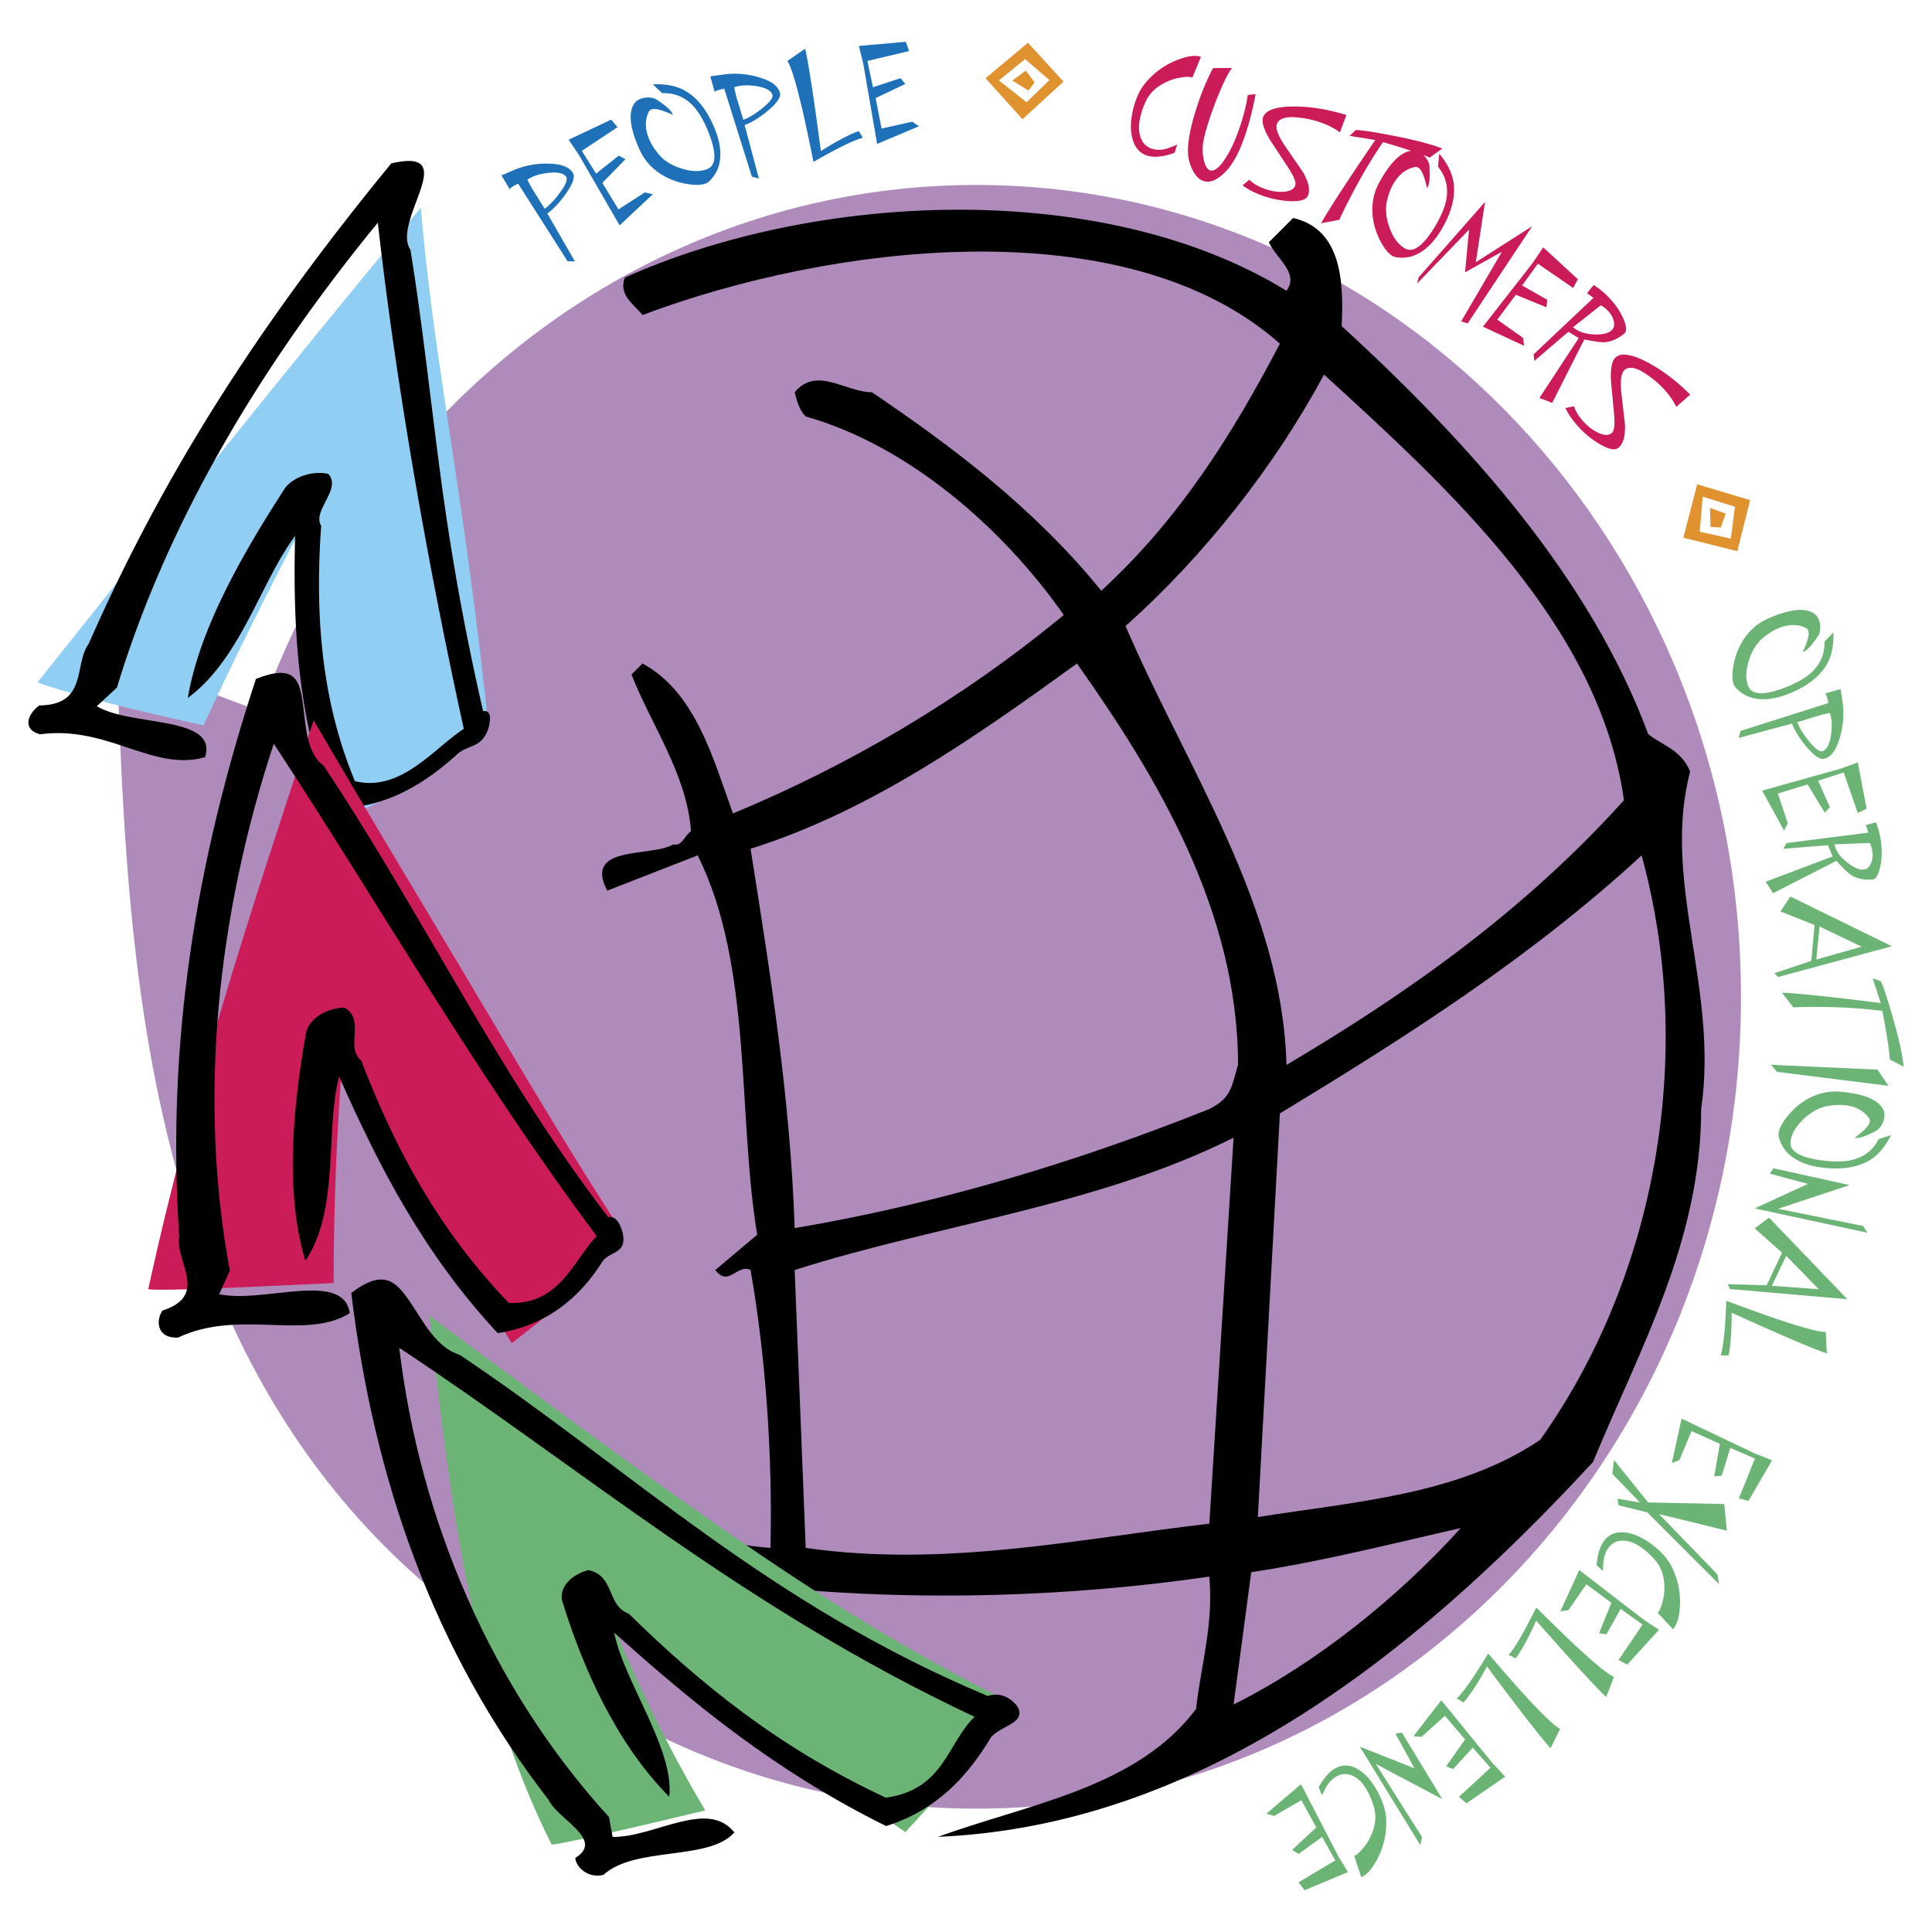 <svg xmlns="http://www.w3.org/2000/svg" width="2500" height="2500" viewBox="0 0 192.756 192.756"><g fill-rule="evenodd" clip-rule="evenodd"><path fill="#fff" d="M0 0h192.756v192.756H0V0z"/><path d="M97.416 180.451c42.131 0 76.283-36.266 76.283-80.998 0-44.734-34.152-80.999-76.283-80.999-42.129 0-76.283 36.265-76.283 80.999 0 44.733 34.154 80.998 76.283 80.998z" fill="#af8bbc"/><path d="M55.895 19.175c-.518.725-1.035 1.275-1.554 1.65l-1.29-2.062-.438-.832c.505-.354 1.19-.58 2.055-.68.924-.109 1.525.014 1.802.369.19.253-.002.771-.575 1.555zm-1.213-2.849a8.267 8.267 0 0 0-3.47.665l-1.18.509.825 1.382c.05-.133.33-.32.838-.559l4.94 7.752.723-.001-2.756-4.78c.582-.399 1.192-1.044 1.833-1.934.698-.99.945-1.677.741-2.063-.338-.631-1.17-.955-2.494-.971zM64.344 19.194l.786.191-3.313 3.097-4.034-6.984-1.05-1.557 4.246-2.006.634.753-3.565 2.361 1.422 2.271 2.273-1.797.651.371-2.298 2.352 1.609 2.646 2.639-1.698zM71.209 12.595c.597 1.375.788 2.591.576 3.646a3.384 3.384 0 0 1-1.135 1.937.812.812 0 0 1-.222.123c-.448.174-1.078.192-1.888.052a6.832 6.832 0 0 1-2.569-.959c-.944-.604-1.641-1.376-2.092-2.317a13.458 13.458 0 0 1-.373-.862c-.707-1.812-.772-3.118-.196-3.919.132-.184.318-.322.557-.416a2.06 2.06 0 0 1 1.545-.008c1.061.69 1.632 1.217 1.715 1.582-1.08-.491-1.792-.67-2.135-.536a.505.505 0 0 0-.289.275c-.357.775-.354 1.631.012 2.569.215.552.556 1.103 1.022 1.653.539.643 1.311 1.115 2.317 1.419 1.006.303 1.854.309 2.544.016.863-.372.9-1.569.111-3.59-.308-.791-.648-1.463-1.019-2.015-.91-1.349-2.118-1.999-3.624-1.953l-.936-.876c1.144-.05 2.104.104 2.879.461 1.327.621 2.393 1.862 3.2 3.718zM76.093 10.766c-.688.566-1.332.962-1.93 1.189l-.709-2.327-.207-.917c.58-.21 1.3-.251 2.162-.122.921.135 1.468.409 1.644.825.117.293-.202.743-.96 1.352zm-.43-3.067a8.285 8.285 0 0 0-3.524-.26l-1.272.185.437 1.549c.083-.116.401-.223.955-.322l2.755 8.771.697.187-1.418-5.333c.666-.234 1.423-.698 2.273-1.392.931-.774 1.348-1.374 1.252-1.799-.162-.698-.881-1.226-2.155-1.586zM85.685 13.077l.4.675c-.849.206-2.49 1.005-4.923 2.397a245.463 245.463 0 0 0-.982-4.661c-.738-3.183-1.282-4.98-1.632-5.392l1.78-1.24c.052.217.113.513.184.886.336 1.78.798 4.889 1.386 9.329.458-.291.896-.556 1.318-.795 1.005-.576 1.828-.976 2.469-1.199zM91.018 12.145l.672.451-4.18 1.762-1.371-7.949-.448-1.824 4.678-.415.335.926-4.162.984.55 2.622 2.754-.901.483.573-2.969 1.413.595 3.04 3.063-.682z" fill="#1e71b8"/><path d="M99.66 8.023l2.613-2.128 2.428 2.094-2.281 2.215-2.76-2.181zm-1.33-.214l3.686 4.085 4.088-3.754-3.547-3.875-4.227 3.544zm2.674.228l1.604 1.003.619-.819-.887-1.179-1.336.995z" fill="#e0922f"/><path d="M119.818 5.669l-.857 2.074c-.193-.102-.59-.102-1.188.001a5.292 5.292 0 0 0-1.939.723c-.76.456-1.297 1.071-1.613 1.847a7.88 7.88 0 0 0-.447 1.343c-.211.915-.178 1.663.102 2.243.234.525.641.854 1.217.987.502.116 1.049.059 1.641-.172l.721-.282-.275.814c-1.016.374-1.867.482-2.553.323-.828-.19-1.373-.759-1.637-1.703-.227-.809-.211-1.77.045-2.881.254-1.1.652-1.983 1.197-2.649a7.8 7.8 0 0 1 3.113-2.311c1.075-.438 1.901-.558 2.473-.357zM124.49 9.476l.783-.089a32.198 32.198 0 0 1-.867 3.559c-.605 1.942-1.301 3.318-2.08 4.128-.836.875-1.582 1.204-2.24.987-.619-.194-1.094-.833-1.42-1.92-.318-1.048-.104-2.767.645-5.157.486-1.558 1.057-2.955 1.713-4.19l1.92-.015c-.281.299-.668 1.019-1.158 2.159a34.637 34.637 0 0 0-1.262 3.392 15.553 15.553 0 0 0-.465 1.77 4.869 4.869 0 0 0 .062 1.934c.184.725.475 1.05.873.976.51-.099 1.121-.833 1.83-2.204.357-.696.697-1.557 1.018-2.581.33-1.056.545-1.972.648-2.749zM134.332 11.475l-.648 1.728a7.36 7.36 0 0 0-1.49-.823 9.35 9.35 0 0 0-2.518-.633c-1.273-.169-2.029.031-2.268.598-.172.413.072 1.121.732 2.123l1.852 2.699c.604 1.052.758 1.856.465 2.412-.193.379-.818.54-1.871.481a9.372 9.372 0 0 1-3.113-.727c-.598-.25-1.1-.532-1.5-.845l.668-.557c.326.319.748.585 1.264.801.732.306 1.443.439 2.133.4.688-.04 1.088-.266 1.201-.679.08-.307-.188-.927-.803-1.862l-1.711-2.604c-.605-1.016-.85-1.753-.73-2.213.193-.755 1.221-1.138 3.078-1.149 1.695.002 3.447.287 5.259.85zM143.898 14.822l-1.256.901c-.906-.39-2.457-.905-4.656-1.545-1.117 1.613-2.254 3.543-3.408 5.79a42.59 42.59 0 0 0-.953 1.961l-1.818.348c.725-1.312 2.525-4.082 5.402-8.31l-2.561-.411.623-.585c.574.007 1.826.198 3.758.575 2.215.434 3.838.86 4.869 1.276z" fill="#cc1b59"/><path d="M143.924 22.712c-.738 1.304-1.592 2.19-2.561 2.656a3.377 3.377 0 0 1-2.23.261.794.794 0 0 1-.23-.104c-.41-.252-.803-.744-1.18-1.475a6.845 6.845 0 0 1-.783-2.629c-.086-1.117.109-2.138.588-3.064.15-.288.307-.56.465-.817 1.02-1.656 2.021-2.496 3.008-2.519.227-.005.449.06.668.194.477.293.789.703.938 1.228.09 1.263.014 2.036-.229 2.321-.258-1.157-.545-1.833-.859-2.026a.5.5 0 0 0-.393-.065c-.834.182-1.516.702-2.043 1.558-.311.504-.545 1.108-.703 1.812-.188.817-.1 1.718.264 2.704.365.986.871 1.666 1.521 2.04.816.464 1.795-.228 2.932-2.074.447-.723.777-1.398.994-2.027.527-1.539.318-2.896-.625-4.068l.135-1.275c.73.882 1.186 1.741 1.367 2.576.3 1.431-.048 3.029-1.044 4.793zM152.865 22.571l-6.439 9.699-.641-.21 4.057-6.941-3.678 2.052.404-4.257-5.172 5.359.133-.593 6.633-7.536-.918 6.016 5.621-3.589zM151.949 33.702l.117.8-4.113-1.912 4.967-6.356 1.049-1.557 3.451 3.185-.461.87-3.525-2.42-1.573 2.169 2.518 1.434-.1.742-3.041-1.249-1.851 2.482 2.562 1.812zM159.062 33.365c-.912-.032-1.619-.272-2.119-.721l2.768-2.182c.258.138.484.307.68.506.312.321.514.663.604 1.028.092.365.051.653-.117.864-.298.369-.903.537-1.816.505zm2.93-1.498c-.322-.779-.834-1.529-1.535-2.25a8.033 8.033 0 0 0-1.455-1.181l-.664.81.646.47-5.979 5.64.076.653 3.393-2.909 1.035.629-3.918 5.974 1.273.491 3.201-6.327c1.047.211 1.73.302 2.047.275.633-.04 1.281-.328 1.945-.865.255-.2.234-.671-.065-1.41zM168.629 39.37l-1.385 1.222a7.221 7.221 0 0 0-.932-1.426 9.278 9.278 0 0 0-1.926-1.737c-1.047-.746-1.809-.924-2.283-.534-.346.284-.463 1.023-.35 2.218l.373 3.253c.039 1.211-.199 1.994-.719 2.348-.35.244-.977.093-1.881-.452a9.38 9.38 0 0 1-2.408-2.102c-.412-.5-.723-.984-.93-1.449l.852-.179c.139.435.387.868.742 1.301.504.613 1.068 1.063 1.695 1.352.627.288 1.088.275 1.379-.038.215-.233.27-.907.164-2.021l-.293-3.103c-.059-1.181.072-1.946.395-2.296.523-.576 1.609-.434 3.258.427 1.495.798 2.911 1.869 4.249 3.216z" fill="#cc1b59"/><path d="M169.881 49.548l3.215 1.01-.41 3.18-3.105-.687.3-3.503zm-.555-1.229l-1.379 5.326 5.383 1.347 1.283-5.095-5.287-1.578zm1.283 2.357l.045 1.891 1.025.066.496-1.389-1.566-.568z" fill="#e0922f"/><path d="M178.678 69.129c-1.381.583-2.598.764-3.65.542a3.374 3.374 0 0 1-1.926-1.153.776.776 0 0 1-.121-.224c-.17-.449-.182-1.079-.035-1.888.16-.934.488-1.787.984-2.561.613-.938 1.391-1.628 2.336-2.07.295-.136.584-.257.865-.365 1.818-.689 3.125-.743 3.922-.16.182.134.318.322.41.562a2.073 2.073 0 0 1-.006 1.545c-.701 1.055-1.232 1.621-1.598 1.7.5-1.075.686-1.784.555-2.129a.507.507 0 0 0-.271-.292c-.771-.365-1.629-.369-2.568-.012-.555.21-1.109.546-1.664 1.007-.646.532-1.127 1.3-1.439 2.304s-.326 1.851-.039 2.544c.363.866 1.561.915 3.588.146.795-.301 1.469-.635 2.023-1.001 1.357-.897 2.02-2.099 1.986-3.604l.887-.928c.039 1.145-.123 2.103-.488 2.875-.638 1.318-1.888 2.371-3.751 3.162zM180.51 73.981c-.566-.686-.965-1.328-1.195-1.925l2.324-.716.918-.21c.211.579.254 1.299.129 2.161-.133.921-.406 1.47-.82 1.647-.292.118-.743-.201-1.356-.957zm3.066-.439a8.28 8.28 0 0 0 .25-3.524l-.189-1.271-1.549.442c.117.083.225.4.324.954l-8.76 2.783-.186.698 5.328-1.435c.236.665.703 1.421 1.398 2.269.777.929 1.377 1.344 1.803 1.246.698-.166 1.226-.887 1.581-2.162zM178.369 82.144l-.379.715-2.179-3.979 7.767-2.173 1.77-.632.888 4.611-.886.427-1.403-4.039-2.552.814 1.175 2.648-.519.538-1.707-2.81-2.965.902.99 2.978zM184.312 86.067c-.719-.563-1.148-1.173-1.287-1.831l3.521-.134c.127.264.213.534.252.811.064.442.023.838-.117 1.186-.143.348-.344.558-.604.63-.456.121-1.044-.099-1.765-.662zm3.252.514c.197-.819.227-1.727.082-2.723a7.964 7.964 0 0 0-.482-1.811l-1.012.265.246.761-8.152 1.039-.324.572 4.455-.354.467 1.119-6.686 2.521.742 1.147 6.311-3.231c.725.788 1.223 1.264 1.494 1.428.535.341 1.229.49 2.08.446.326-.012.586-.406.779-1.179zM185.732 94.45l-4.521 1.283.326-3.297 4.195 2.014zm-7.111-5.002l-.98 1.492 3.398 1.343-.322 3.583-3.686 1.229.361.381 11.361-3.071-10.132-4.957zM189.922 106.418l-1.373-.707c-.064-.984-.312-2.6-.744-4.848-1.943-.264-4.18-.398-6.705-.404a43.646 43.646 0 0 0-2.18.045l-1.137-1.461c1.496.049 4.783.393 9.857 1.031-.178-.549-.445-1.371-.799-2.469l.805.289c.256.514.654 1.717 1.197 3.607.622 2.171.981 3.81 1.079 4.917zM187.318 106.717l1.1 1.617-11.127-1.396-.6-.704 10.627.483zM182.051 116.52c-1.492-.15-2.646-.574-3.465-1.273a3.382 3.382 0 0 1-1.137-1.936.754.754 0 0 1 0-.252c.066-.477.357-1.035.875-1.674a6.824 6.824 0 0 1 2.09-1.777c.988-.529 2.002-.762 3.043-.697.324.021.637.055.936.096 1.926.266 3.1.846 3.518 1.738.096.205.125.436.09.689a2.058 2.058 0 0 1-.744 1.354c-1.121.59-1.859.832-2.217.727.955-.703 1.457-1.238 1.508-1.604a.503.503 0 0 0-.1-.387c-.502-.689-1.252-1.104-2.248-1.24-.588-.082-1.234-.053-1.943.086-.822.158-1.611.602-2.367 1.332s-1.174 1.469-1.254 2.215c-.096.934.932 1.551 3.08 1.848.842.115 1.594.146 2.256.09 1.621-.137 2.779-.875 3.471-2.211l1.223-.391c-.514 1.023-1.115 1.787-1.807 2.291-1.191.849-2.793 1.175-4.808.976zM185.863 122.312l.455.68-11.261-2.43 5.326-2.443-3.811-1.021.371-.539 7.582 1.677-7.127 2.366 8.465 1.71zM181.459 128.629l-4.686-.348 1.438-2.986 3.248 3.334zm-4.959-7.141l-1.434 1.064 2.73 2.428-1.535 3.254-3.883-.109.209.48 11.725 1.021-7.812-8.138zM172.453 135.24l-.783-.016c.273-.83.461-2.645.564-5.447 1.697.635 3.189 1.178 4.477 1.629 3.092 1.055 4.906 1.543 5.441 1.463l.111 2.166c-.211-.07-.496-.174-.85-.312-1.688-.654-4.572-1.904-8.652-3.752.006.543-.002 1.055-.021 1.539-.041 1.158-.136 2.07-.287 2.73zM167.555 145.678l-.756.289.972-4.43 7.282 3.465 1.75.687-2.362 4.061-.949-.262 1.598-3.967-2.459-1.064-.854 2.77-.746.064.561-3.24-2.826-1.27-1.211 2.897zM171.344 157.078l.164.971-7.153-7.158-2.869-.705-.111-.655 2.244.373-2.756-2.857.164-1.379 3.403 4.227 7.599.166.258 2.658-6.758-1.658 5.815 6.017zM166.906 162.541l-1.529-1.643c.174-.135.338-.494.492-1.08a5.277 5.277 0 0 0 .15-2.064c-.1-.879-.436-1.625-1.008-2.236a8.078 8.078 0 0 0-1.035-.965c-.744-.574-1.438-.854-2.082-.842-.574-.004-1.043.227-1.404.697-.314.408-.49.928-.527 1.562l-.043.771-.625-.588c.082-1.08.338-1.898.768-2.457.52-.672 1.262-.932 2.23-.779.83.131 1.697.545 2.602 1.24.895.688 1.531 1.418 1.91 2.189a7.784 7.784 0 0 1 .805 3.795c-.049 1.162-.284 1.963-.704 2.4zM156.479 160.643l-.801.123 1.886-4.125 6.387 4.925 1.565 1.041-3.164 3.471-.873-.455 2.398-3.541-2.178-1.559-1.42 2.528-.742-.096 1.231-3.051-2.495-1.836-1.794 2.575zM151.223 165.451l-.709-.338c.592-.643 1.512-2.219 2.76-4.73a251.617 251.617 0 0 0 3.408 3.33c2.383 2.234 3.834 3.426 4.354 3.574l-.789 2.02a20.105 20.105 0 0 1-.646-.635c-1.268-1.293-3.381-3.621-6.338-6.984-.219.496-.436.961-.654 1.395-.517 1.036-.978 1.827-1.386 2.368zM146.021 169.852l-.678-.395c.641-.592 1.686-2.09 3.133-4.49a234.173 234.173 0 0 0 3.127 3.594c2.193 2.42 3.543 3.725 4.051 3.914l-.951 1.949c-.15-.164-.35-.393-.592-.684-1.16-1.391-3.078-3.883-5.754-7.475a30.27 30.27 0 0 1-.764 1.336c-.597.995-1.12 1.745-1.572 2.251zM141.824 173.287l-.806-.062 2.775-3.588 5.1 6.252 1.285 1.369-3.871 2.658-.746-.643 3.14-2.9-1.765-2.014-1.957 2.137-.702-.262 1.893-2.689-2.012-2.356-2.334 2.098zM141.877 183.285l-.178.799-6.027-9.818 5.447 2.16-1.896-3.461.646-.104 4.029 6.637-6.636-3.514 4.615 7.301zM135.811 187.283l-.703-2.131c.213-.049.514-.307.898-.775a5.27 5.27 0 0 0 .998-1.812c.279-.842.283-1.658.018-2.453a8.003 8.003 0 0 0-.537-1.311c-.438-.83-.951-1.375-1.541-1.633-.52-.244-1.043-.229-1.566.047-.455.24-.832.641-1.131 1.201l-.361.684-.324-.797c.525-.945 1.102-1.582 1.725-1.91.752-.396 1.535-.322 2.352.221.699.467 1.314 1.203 1.846 2.213.525.998.801 1.928.822 2.789a7.79 7.79 0 0 1-.852 3.781c-.531 1.037-1.078 1.665-1.644 1.886zM127.125 181.18l-.777-.227 3.453-2.943 3.707 7.164.978 1.603-4.334 1.809-.599-.781 3.672-2.196-1.317-2.334-2.353 1.692-.633-.401 2.402-2.244-1.484-2.717-2.715 1.575z" fill="#6cb476"/><path d="M11.661 65.591c1.491 41.737 3.354 104.713 87.944 114.774-57.76-19.75-57.76-61.113-56.269-102.849L11.661 65.591z" fill="#af8bbc"/><path d="M128.355 29.01c1.32-1.76-1.1-3.3-1.76-4.84l2.42-2.421c4.842 1.101 5.062 6.381 4.842 10.782 12.982 11.883 24.865 25.305 30.586 40.708 1.32 1.101 3.301 1.541 4.18 3.741-2.859 11.002 2.861 21.565 1.102 33.667 0 13.203-6.162 23.984-10.783 35.207-18.264 19.805-39.607 36.307-65.353 37.408 9.022-3.301 19.804-4.842 25.745-12.764.439-4.18 1.76-8.361 1.32-13.201-19.584 2.859-42.029 2.641-60.732-1.762-.88-1.1-2.42-1.98-1.76-3.52 5.501-1.32 12.103 1.98 18.704 2.42.22-9.021-.44-18.924-1.981-27.727-1.32-.658-2.2 1.762-3.52 0l4.181-3.52c-1.98-11.883-.44-26.846-5.941-37.848l-9.022 3.521c-2.42-4.621 4.401-3.301 6.601-4.621.88.22 1.101-.88 1.761-1.32-.44-5.721-3.961-10.562-5.941-15.623l1.1-1.1c5.281 2.86 7.041 9.462 9.022 14.963 11.662-4.841 22.884-11.442 33.006-19.804-6.16-8.802-15.623-16.943-25.745-19.804-.66-.66-.88-1.54-1.101-2.42 2.201-2.641 5.062 0 7.702 0 8.142 5.501 16.284 11.662 22.886 19.804 7.92-7.262 13.201-15.843 17.822-24.646-15.402-13.643-44.889-9.902-63.592-2.86-.88-1.1-2.421-1.98-1.76-3.741 19.143-8.581 47.748-9.901 66.011 1.321z"/><path d="M162.023 79.84c-10.123 11.222-21.785 19.365-33.668 26.406-.439-15.844-9.902-29.486-16.062-43.789 7.922-7.042 14.963-16.063 19.803-25.085 12.543 11.442 27.506 25.085 29.927 42.468zM123.516 106.246c-.66 2.199-.66 3.301-2.861 4.4-13.203 5.281-27.065 9.463-41.369 11.883-.44-12.982-2.42-25.305-4.401-37.848 11.883-3.74 22.225-11.002 32.566-18.483 7.922 11.221 16.065 24.645 16.065 40.048zM163.783 85.342c5.5 20.023 1.32 42.248-10.121 58.311-8.143 5.502-18.484 6.162-28.166 7.703l2.199-40.27c12.323-7.481 24.866-15.402 36.088-25.744zM120.654 152.016c-13.203 1.539-26.405 4.4-40.268 2.42l-1.101-27.727c14.523-4.619 30.146-6.381 43.789-13.201l-2.42 38.508zM145.74 152.455c-6.162 6.822-14.305 13.424-22.666 17.604l1.762-13.203c7.26-1.1 14.082-2.86 20.904-4.401z" fill="#af8bbc"/><path d="M3.749 68.063c.883.449 5.264 1.645 9.246 2.617 3.976.967 7.309 1.683 7.31 1.683a432.604 432.604 0 0 1 10.89-21.834c.224 10.447 1.206 20.602 2.815 31.276 6.296-2.796 10.97-5.757 14.736-9.191-.917-8.823-2.045-17.164-3.361-25.969-1.316-8.806-2.698-17.344-3.393-25.928C28.935 36.385 17.118 51.321 3.749 68.063z" fill="#91cef4"/><path d="M40.948 24.914c1.238 7.642 2.034 15.368 3.11 23.327A251.15 251.15 0 0 0 48.2 70.952c.62-.094.863.378.545 1.662-.698 2.171-2.098 1.576-3.286 2.779-3.404 3.054-7.439 5.405-12.322 5.206-3.439-8.849-3.925-17.919-3.696-27.126-3.43 4.591-5.397 12.229-10.7 16.16 1.163-7.023 5.699-14.772 9.733-20.99.983-1.194 2.831-1.671 4.272-1.368 1.396 1.507-1.642 3.688-.703 5.181-.622 8.802-.02 17.32 3.363 25.478 4.591 1.131 7.861-3.267 10.866-5.215-3.595-16.386-6.764-34.364-8.576-50.501C25.951 36.545 16.653 52.153 11.67 68.594c-.676.629-1.326 1.231-2.011 1.862 3.413 2.062 12.104.906 10.806 5.082-5.186 1.501-9.691-3.182-16.457-2.278-1.834-.465-1.248-2.044-.082-2.879 4.847-.052 3.41-4.044 4.928-6.159 7.807-17.76 17.65-32.641 30.182-47.917 7.198-1.689-.025 5.753 1.912 8.609z"/><path d="M14.788 128.625c1.116.15 6.074-.049 10.48-.246 4.4-.199 8.016-.367 8.016-.367-.002-8.115.357-15.859.991-23.916 5.061 10.24 10.466 19.889 16.782 29.906 5.124-3.895 8.767-7.365 11.089-10.928-5.708-8.793-10.554-17.074-15.682-25.678-5.127-8.603-10.081-16.792-15.17-25.53-6.14 18.542-12.143 36.755-16.506 56.759z" fill="#cc1b59"/><path d="M32.274 76.373c10.09 15.163 17.377 30.717 28.408 45.063.61-.125 1.13.348 1.464 1.639.396 2.207-1.476 1.67-2.151 2.969-2.152 3.326-5.352 6.199-10.345 6.959-7.334-7.889-11.799-16.51-15.817-25.604-1.41 5.312.085 13.223-3.364 18.4-2.133-7.061-1.176-15.818.095-22.924.459-1.416 2.175-2.32 3.804-2.344 2.132 1.184.028 4.006 1.664 5.268 3.387 8.799 7.708 16.891 14.729 24.191 5.147.246 6.564-4.477 8.777-6.66-11.924-15.943-21.433-32.664-32.224-49.131-5.624 17.054-7.577 35.418-4.384 52.567-.36.795-.705 1.557-1.065 2.357 4.407.957 12.401-2.424 13.031 1.889-4.379 2.76-11.062-.449-17.125 2.438-2.012.113-2.291-1.543-1.583-2.686 4.74-1.531 1.254-4.877 1.697-7.355-1.303-19.385 1.638-37.391 7.651-55.676 3.785-1.491 4.308.002 4.655 2.271.329 2.273.334 5.119 2.083 6.369z"/><path d="M55.044 184.041c1.991-.189 15.317-3.416 15.319-3.418-3.954-6.641-7.164-13.453-10.141-20.768 9.559 7.998 19.176 15.443 30.105 22.936 4-4.326 7.798-8.514 11.12-12.619-12.014-5.885-21.681-12.264-31.262-18.971-9.568-6.709-18.195-13.166-27.343-19.932 2.046 18.696 4.425 37.381 12.202 52.772z" fill="#6cb476"/><path d="M45.868 135.176c17.089 11.439 30.558 24.756 52.671 34.031.986-.318 2.045-.084 2.908.965 1.207 1.863-2.098 2.043-2.729 3.42-2.258 3.666-5.297 7.029-10.314 8.594-11.072-5.492-19.127-12.137-27.133-19.303 1.02 4.994 6.017 11.596 5.503 16.387-5.37-5.422-8.702-13.07-10.718-19.662-.204-1.363 1.058-2.566 2.667-2.959 2.64.584 1.812 3.561 3.993 4.338 7.266 7.1 14.956 13.365 25.666 18.371 5.825-.814 6.108-5.414 8.852-8.072-22.863-10.723-38.93-24.588-57.401-36.814 2.054 17.209 9.194 33.951 20.927 46.816.115.68.233 1.322.366 1.986 4.202.033 9.475-3.83 12.141-.449-2.532 2.877-9.912 1.334-13.067 4.238-1.531.357-2.729-.762-2.808-1.691 2.98-1.836-1.713-3.812-2.669-5.811C43.222 164.717 37.301 147.598 35.046 129c3.209-2.445 4.444-1.174 5.825.832 1.366 2.018 2.65 4.627 4.997 5.344z"/></g></svg>